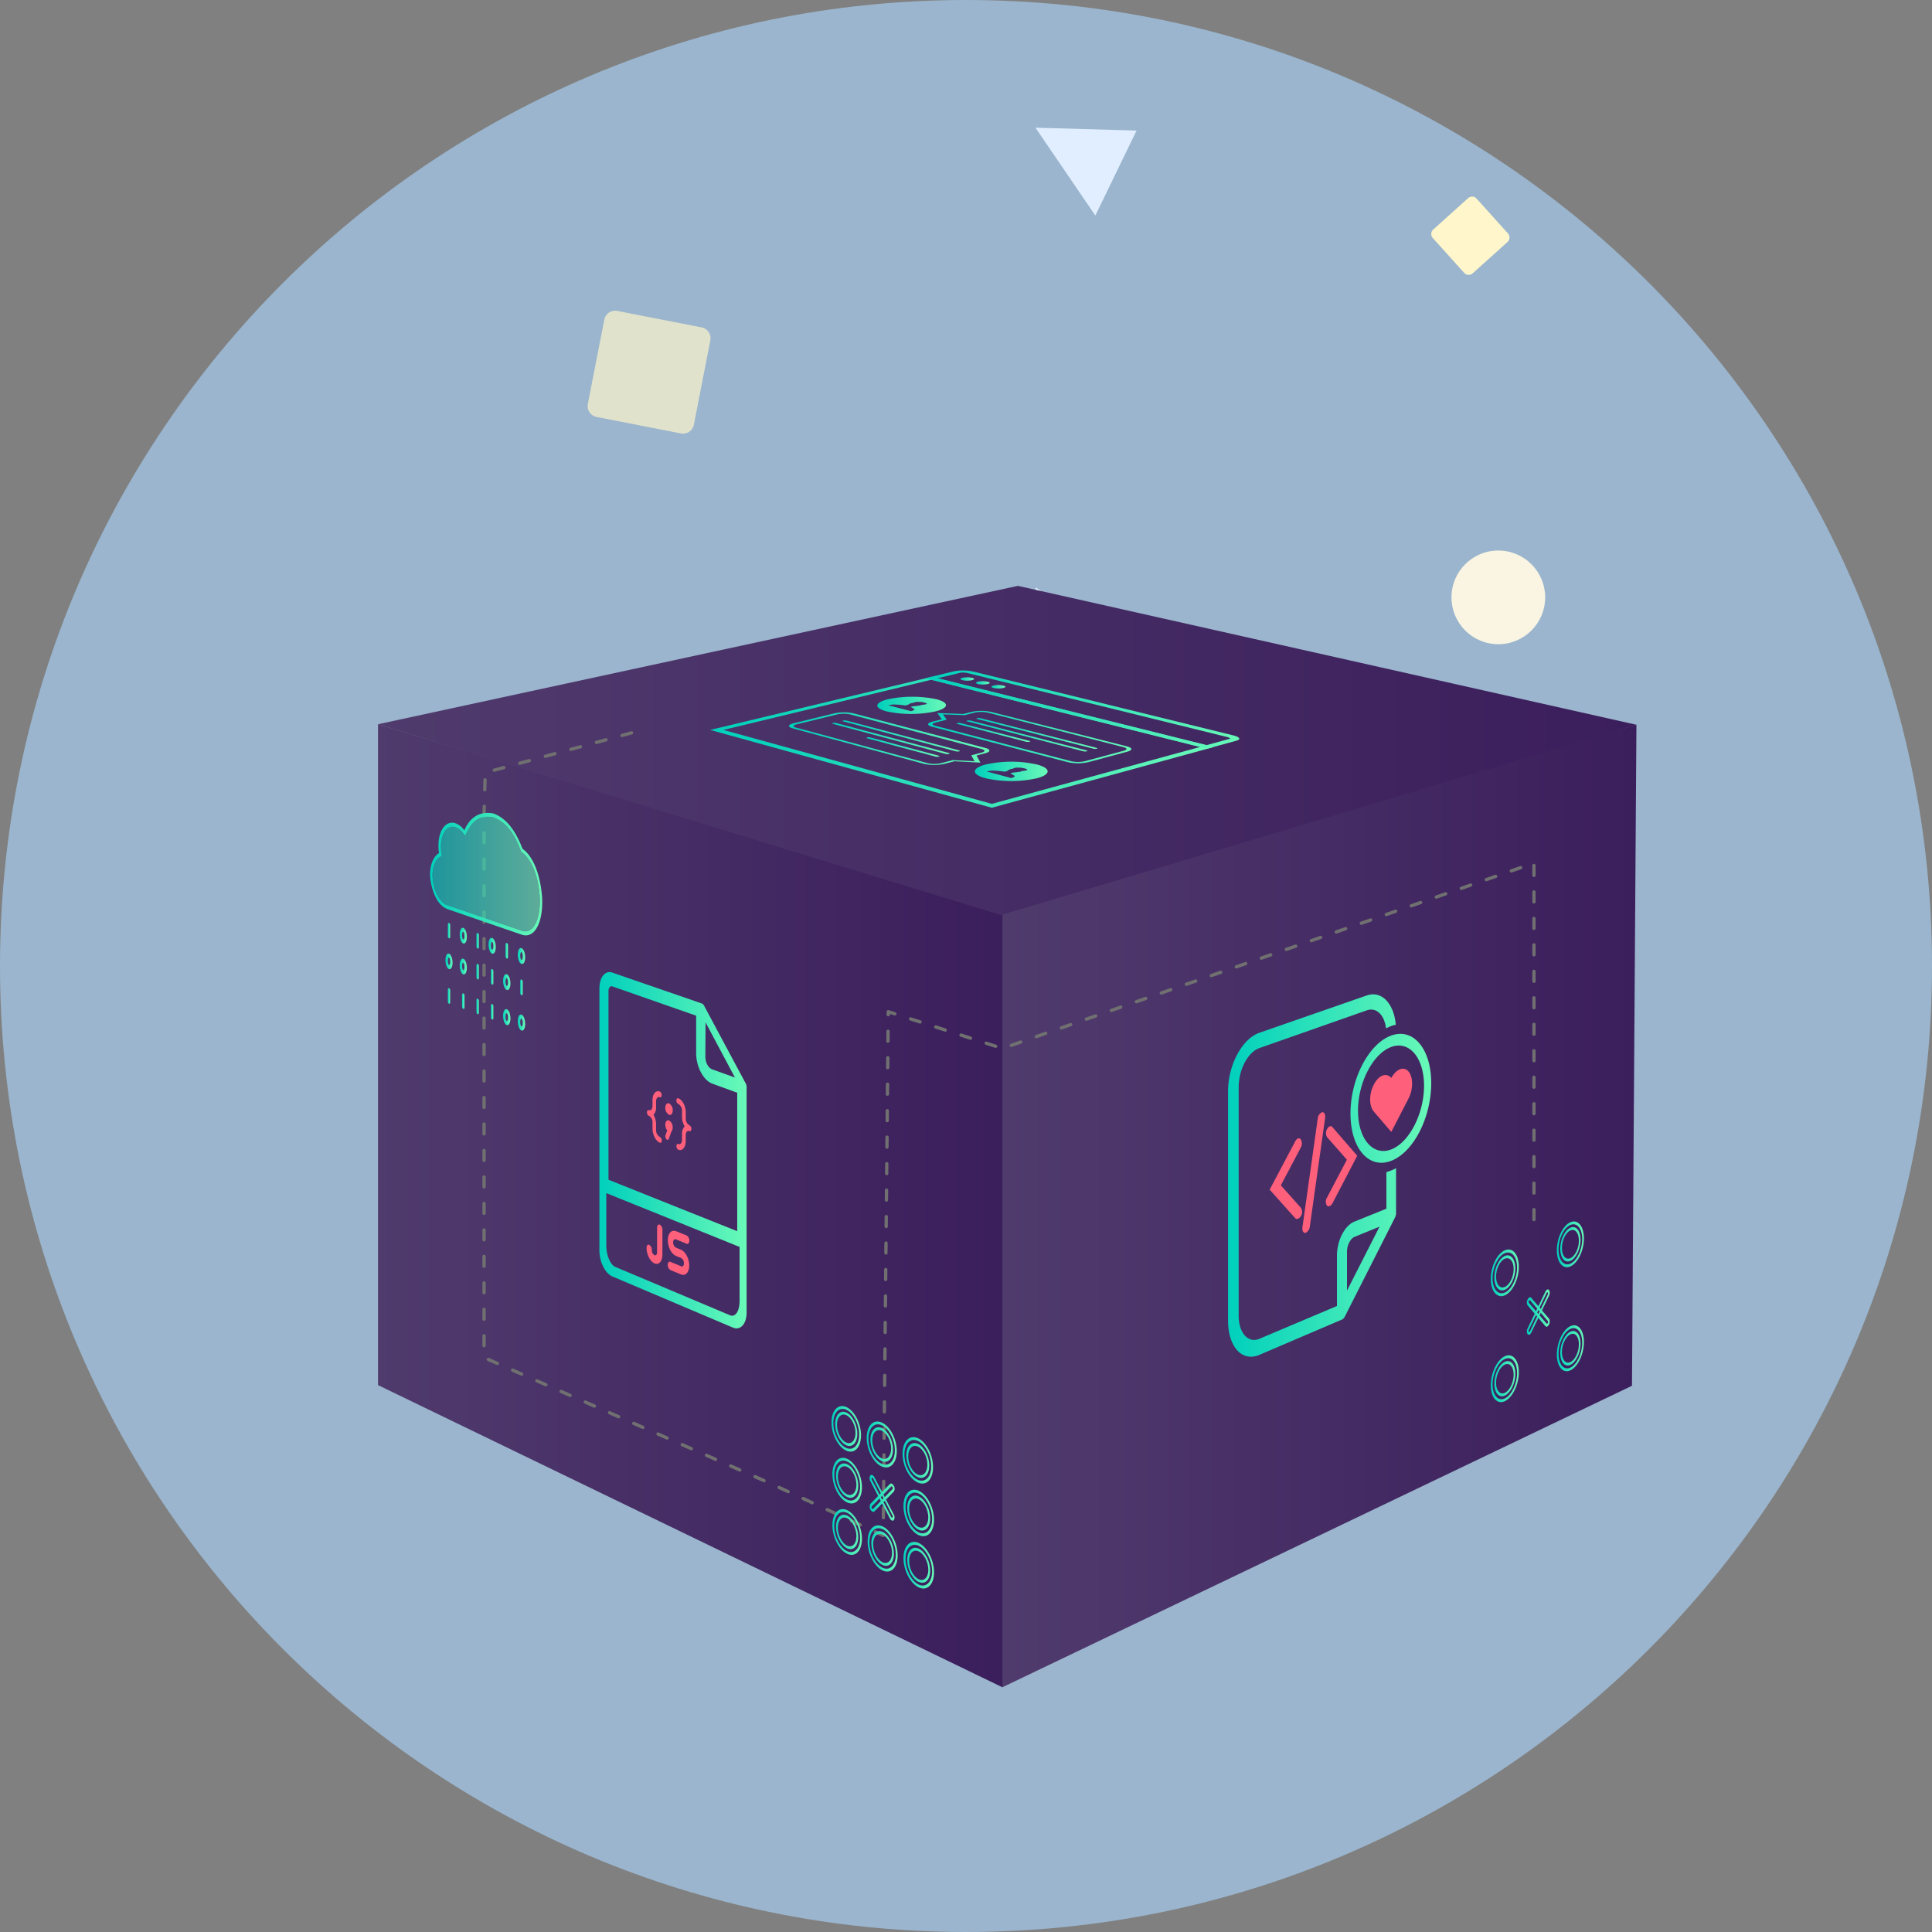 <svg id="Layer_1" data-name="Layer 1" xmlns="http://www.w3.org/2000/svg" xmlns:xlink="http://www.w3.org/1999/xlink" viewBox="0 0 586 586"><rect x="0" y="0" width="586" height="586" fill="#808080" stroke="none"/><defs><style>.cls-1{fill:#9ab5cd;}.cls-2,.cls-3{fill:#fff6cb;}.cls-3{opacity:0.69;}.cls-3,.cls-37{isolation:isolate;}.cls-4{fill:#f9f5e2;}.cls-5{fill:#e1eeff;}.cls-6{fill:url(#linear-gradient);}.cls-7{fill:url(#linear-gradient-2);}.cls-8{fill:url(#linear-gradient-3);}.cls-9{fill:url(#linear-gradient-4);}.cls-10{fill:url(#linear-gradient-5);}.cls-11{fill:url(#linear-gradient-6);}.cls-12{fill:url(#linear-gradient-7);}.cls-13{fill:url(#linear-gradient-8);}.cls-14{fill:url(#linear-gradient-9);}.cls-15{fill:url(#linear-gradient-10);}.cls-16{fill:#fe5f7b;}.cls-17{fill:url(#linear-gradient-11);}.cls-18{fill:url(#linear-gradient-12);}.cls-19{fill:url(#linear-gradient-13);}.cls-20{fill:url(#linear-gradient-14);}.cls-21{fill:url(#linear-gradient-15);}.cls-22{fill:url(#linear-gradient-16);}.cls-23{fill:url(#linear-gradient-17);}.cls-24{fill:url(#linear-gradient-18);}.cls-25{fill:url(#linear-gradient-19);}.cls-26{fill:url(#linear-gradient-20);}.cls-27{fill:url(#linear-gradient-21);}.cls-28{fill:url(#linear-gradient-22);}.cls-29{fill:url(#linear-gradient-23);}.cls-30{fill:url(#linear-gradient-24);}.cls-31{fill:url(#linear-gradient-25);}.cls-32{fill:url(#linear-gradient-26);}.cls-33{fill:none;stroke:#707070;stroke-linecap:round;stroke-linejoin:round;stroke-dasharray:3.01 5.02;}.cls-34{fill:url(#linear-gradient-27);}.cls-35{fill:url(#linear-gradient-28);}.cls-36{fill:url(#linear-gradient-29);}.cls-37{opacity:0.61;fill:url(#linear-gradient-30);}.cls-38{fill:url(#linear-gradient-31);}.cls-39{fill:url(#linear-gradient-32);}.cls-40{fill:url(#linear-gradient-33);}.cls-41{fill:url(#linear-gradient-34);}.cls-42{fill:url(#linear-gradient-35);}.cls-43{fill:url(#linear-gradient-36);}.cls-44{fill:url(#linear-gradient-37);}.cls-45{fill:url(#linear-gradient-38);}.cls-46{fill:url(#linear-gradient-39);}.cls-47{fill:url(#linear-gradient-40);}.cls-48{fill:url(#linear-gradient-41);}.cls-49{fill:url(#linear-gradient-42);}.cls-50{fill:url(#linear-gradient-43);}.cls-51{fill:url(#linear-gradient-44);}.cls-52{fill:url(#linear-gradient-45);}.cls-53{fill:url(#linear-gradient-46);}.cls-54{fill:url(#linear-gradient-47);}.cls-55{fill:url(#linear-gradient-48);}.cls-56{fill:url(#linear-gradient-49);}.cls-57{fill:url(#linear-gradient-50);}.cls-58{fill:url(#linear-gradient-51);}.cls-59{fill:url(#linear-gradient-52);}.cls-60{fill:url(#linear-gradient-53);}.cls-61{fill:url(#linear-gradient-54);}.cls-62{fill:url(#linear-gradient-55);}.cls-63{fill:url(#linear-gradient-56);}</style><linearGradient id="linear-gradient" x1="36.81" y1="548.63" x2="37.81" y2="548.63" gradientTransform="matrix(192.36, 0, 0, -291.94, -6776.14, 160533.54)" gradientUnits="userSpaceOnUse"><stop offset="0" stop-color="#503b6d"/><stop offset="1" stop-color="#3b1e5c"/></linearGradient><linearGradient id="linear-gradient-2" x1="36.8" y1="548.63" x2="37.8" y2="548.63" gradientTransform="matrix(189.4, 0, 0, -292.11, -6856.14, 160625.07)" xlink:href="#linear-gradient"/><linearGradient id="linear-gradient-3" x1="36.9" y1="548.87" x2="37.9" y2="548.87" gradientTransform="matrix(381.76, 0, 0, -99.85, -13973.49, 55029.61)" xlink:href="#linear-gradient"/><linearGradient id="linear-gradient-4" x1="32.65" y1="551.12" x2="33.65" y2="551.12" gradientTransform="matrix(8.5, 0, 0, -14.14, 174.71, 8178.24)" gradientUnits="userSpaceOnUse"><stop offset="0" stop-color="#00d0bc"/><stop offset="1" stop-color="#69f9b8"/></linearGradient><linearGradient id="linear-gradient-5" x1="32.49" y1="551.17" x2="33.49" y2="551.17" gradientTransform="matrix(8.21, 0, 0, -13.88, 205.63, 8028.14)" xlink:href="#linear-gradient-4"/><linearGradient id="linear-gradient-6" x1="32.65" y1="551.1" x2="33.65" y2="551.1" gradientTransform="matrix(8.5, 0, 0, -14.2, 174.71, 8246.6)" xlink:href="#linear-gradient-4"/><linearGradient id="linear-gradient-7" x1="32.49" y1="551.15" x2="33.49" y2="551.15" gradientTransform="matrix(8.21, 0, 0, -13.94, 205.63, 8091.95)" xlink:href="#linear-gradient-4"/><linearGradient id="linear-gradient-8" x1="31.67" y1="552.65" x2="32.67" y2="552.65" gradientTransform="matrix(6.94, 0, 0, -8.91, 243.34, 5324.81)" xlink:href="#linear-gradient-4"/><linearGradient id="linear-gradient-9" x1="31.67" y1="551.19" x2="32.67" y2="551.19" gradientTransform="matrix(6.94, 0, 0, -13.76, 243.19, 7981.94)" xlink:href="#linear-gradient-4"/><linearGradient id="linear-gradient-10" x1="36.4" y1="548.84" x2="37.4" y2="548.84" gradientTransform="matrix(61.6, 0, 0, -109.92, -1869.61, 60682.75)" xlink:href="#linear-gradient-4"/><linearGradient id="linear-gradient-11" x1="36.17" y1="548.84" x2="37.17" y2="548.84" gradientTransform="matrix(44.66, 0, 0, -108.04, -1433.58, 59648.32)" xlink:href="#linear-gradient-4"/><linearGradient id="linear-gradient-12" x1="36.76" y1="549.43" x2="37.76" y2="549.43" gradientTransform="matrix(152.67, 0, 0, -39.7, -5396.57, 22037.55)" xlink:href="#linear-gradient-4"/><linearGradient id="linear-gradient-13" x1="36.61" y1="550.06" x2="37.61" y2="550.06" gradientTransform="matrix(95.27, 0, 0, -23.72, -3207.53, 13264.51)" xlink:href="#linear-gradient-4"/><linearGradient id="linear-gradient-14" x1="28.09" y1="584.88" x2="29.09" y2="584.88" gradientTransform="matrix(4.15, 0, 0, -1.02, 174.68, 800.73)" xlink:href="#linear-gradient-4"/><linearGradient id="linear-gradient-15" x1="28.12" y1="584.62" x2="29.12" y2="584.62" gradientTransform="matrix(4.17, 0, 0, -1.02, 178.77, 805.91)" xlink:href="#linear-gradient-4"/><linearGradient id="linear-gradient-16" x1="28.16" y1="584.35" x2="29.16" y2="584.35" gradientTransform="matrix(4.18, 0, 0, -1.03, 182.99, 811.4)" xlink:href="#linear-gradient-4"/><linearGradient id="linear-gradient-17" x1="36.4" y1="550.83" x2="37.4" y2="550.83" gradientTransform="matrix(61.65, 0, 0, -15.9, -1962.41, 8982.65)" xlink:href="#linear-gradient-4"/><linearGradient id="linear-gradient-18" x1="36.39" y1="550.82" x2="37.39" y2="550.82" gradientTransform="matrix(60.78, 0, 0, -15.95, -1972.52, 9008.88)" xlink:href="#linear-gradient-4"/><linearGradient id="linear-gradient-19" x1="35.99" y1="552.44" x2="36.99" y2="552.44" gradientTransform="matrix(36.65, 0, 0, -9.39, -1023.04, 5411.18)" xlink:href="#linear-gradient-4"/><linearGradient id="linear-gradient-20" x1="35.99" y1="552.42" x2="36.99" y2="552.42" gradientTransform="matrix(36.66, 0, 0, -9.44, -1026.17, 5436.34)" xlink:href="#linear-gradient-4"/><linearGradient id="linear-gradient-21" x1="35.34" y1="554.91" x2="36.34" y2="554.91" gradientTransform="matrix(22.33, 0, 0, -5.77, -498.98, 3424.06)" xlink:href="#linear-gradient-4"/><linearGradient id="linear-gradient-22" x1="35.96" y1="552.42" x2="36.96" y2="552.42" gradientTransform="matrix(35.63, 0, 0, -9.44, -1025.59, 5436.31)" xlink:href="#linear-gradient-4"/><linearGradient id="linear-gradient-23" x1="35.96" y1="552.4" x2="36.96" y2="552.4" gradientTransform="matrix(35.62, 0, 0, -9.48, -1028.6, 5459.35)" xlink:href="#linear-gradient-4"/><linearGradient id="linear-gradient-24" x1="35.33" y1="554.74" x2="36.33" y2="554.74" gradientTransform="matrix(22.17, 0, 0, -5.93, -520.64, 3514.11)" xlink:href="#linear-gradient-4"/><linearGradient id="linear-gradient-25" x1="35.22" y1="555.59" x2="36.22" y2="555.59" gradientTransform="matrix(20.81, 0, 0, -5.22, -466.76, 3115.1)" xlink:href="#linear-gradient-4"/><linearGradient id="linear-gradient-26" x1="35.32" y1="554.79" x2="36.32" y2="554.79" gradientTransform="matrix(22.08, 0, 0, -5.88, -484.35, 3498.13)" xlink:href="#linear-gradient-4"/><linearGradient id="linear-gradient-27" x1="-14.21" y1="556.35" x2="-13.21" y2="556.35" gradientTransform="matrix(0.72, 0, 0, -4.71, 146.09, 2903.82)" xlink:href="#linear-gradient-4"/><linearGradient id="linear-gradient-28" x1="19.84" y1="556.28" x2="20.84" y2="556.28" gradientTransform="matrix(2.16, 0, 0, -4.75, 92.34, 2935.94)" xlink:href="#linear-gradient-4"/><linearGradient id="linear-gradient-29" x1="35.91" y1="549.5" x2="36.91" y2="549.5" gradientTransform="matrix(34, 0, 0, -37.15, -1090.62, 20679.45)" xlink:href="#linear-gradient-4"/><linearGradient id="linear-gradient-30" x1="35.86" y1="549.56" x2="36.86" y2="549.56" gradientTransform="matrix(32.53, 0, 0, -34.8, -1035.57, 19388.74)" xlink:href="#linear-gradient-4"/><linearGradient id="linear-gradient-31" x1="-14.24" y1="556.35" x2="-13.24" y2="556.35" gradientTransform="matrix(0.72, 0, 0, -4.71, 146.11, 2925.09)" xlink:href="#linear-gradient-4"/><linearGradient id="linear-gradient-32" x1="-13.82" y1="556.32" x2="-12.82" y2="556.32" gradientTransform="matrix(0.73, 0, 0, -4.73, 150.21, 2936.72)" xlink:href="#linear-gradient-4"/><linearGradient id="linear-gradient-33" x1="-13.39" y1="556.29" x2="-12.39" y2="556.29" gradientTransform="matrix(0.73, 0, 0, -4.75, 154.34, 2926.88)" xlink:href="#linear-gradient-4"/><linearGradient id="linear-gradient-34" x1="-13" y1="556.26" x2="-12" y2="556.26" gradientTransform="matrix(0.74, 0, 0, -4.77, 158.52, 2948.21)" xlink:href="#linear-gradient-4"/><linearGradient id="linear-gradient-35" x1="-12.66" y1="556.23" x2="-11.66" y2="556.23" gradientTransform="matrix(0.75, 0, 0, -4.79, 162.76, 2950.08)" xlink:href="#linear-gradient-4"/><linearGradient id="linear-gradient-36" x1="-12.35" y1="556.21" x2="-11.35" y2="556.21" gradientTransform="matrix(0.75, 0, 0, -4.8, 167.05, 2970.17)" xlink:href="#linear-gradient-4"/><linearGradient id="linear-gradient-37" x1="-13.03" y1="556.26" x2="-12.03" y2="556.26" gradientTransform="matrix(0.74, 0, 0, -4.77, 158.54, 2959.49)" xlink:href="#linear-gradient-4"/><linearGradient id="linear-gradient-38" x1="-13.4" y1="556.29" x2="-12.4" y2="556.29" gradientTransform="matrix(0.73, 0, 0, -4.75, 154.35, 2936.95)" xlink:href="#linear-gradient-4"/><linearGradient id="linear-gradient-39" x1="-13.43" y1="556.29" x2="-12.43" y2="556.29" gradientTransform="matrix(0.73, 0, 0, -4.75, 154.37, 2948.17)" xlink:href="#linear-gradient-4"/><linearGradient id="linear-gradient-40" x1="19.97" y1="556.26" x2="20.97" y2="556.26" gradientTransform="matrix(2.17, 0, 0, -4.77, 96.07, 2937.14)" xlink:href="#linear-gradient-4"/><linearGradient id="linear-gradient-41" x1="19.97" y1="556.25" x2="20.97" y2="556.25" gradientTransform="matrix(2.17, 0, 0, -4.77, 96.07, 2948.14)" xlink:href="#linear-gradient-4"/><linearGradient id="linear-gradient-42" x1="20.18" y1="556.2" x2="21.18" y2="556.2" gradientTransform="matrix(2.2, 0, 0, -4.81, 103.78, 2960.28)" xlink:href="#linear-gradient-4"/><linearGradient id="linear-gradient-43" x1="20.36" y1="556.16" x2="21.36" y2="556.16" gradientTransform="matrix(2.22, 0, 0, -4.83, 107.31, 2983.52)" xlink:href="#linear-gradient-4"/><linearGradient id="linear-gradient-44" x1="20.5" y1="556.13" x2="21.5" y2="556.13" gradientTransform="matrix(2.24, 0, 0, -4.85, 111.1, 2986.19)" xlink:href="#linear-gradient-4"/><linearGradient id="linear-gradient-45" x1="20.5" y1="556.13" x2="21.5" y2="556.13" gradientTransform="matrix(2.24, 0, 0, -4.85, 111.1, 3008.52)" xlink:href="#linear-gradient-4"/><linearGradient id="linear-gradient-46" x1="20.36" y1="556.16" x2="21.36" y2="556.16" gradientTransform="matrix(2.22, 0, 0, -4.83, 107.31, 2996.22)" xlink:href="#linear-gradient-4"/><linearGradient id="linear-gradient-47" x1="32.87" y1="551.18" x2="33.87" y2="551.18" gradientTransform="matrix(8.95, 0, 0, -13.81, -42.09, 8046.26)" xlink:href="#linear-gradient-4"/><linearGradient id="linear-gradient-48" x1="32.94" y1="551.15" x2="33.94" y2="551.15" gradientTransform="matrix(9.11, 0, 0, -13.94, -37.22, 8122.18)" xlink:href="#linear-gradient-4"/><linearGradient id="linear-gradient-49" x1="33.01" y1="551.13" x2="34.01" y2="551.13" gradientTransform="matrix(9.27, 0, 0, -14.07, -32.24, 8199.3)" xlink:href="#linear-gradient-4"/><linearGradient id="linear-gradient-50" x1="32.87" y1="551.17" x2="33.87" y2="551.17" gradientTransform="matrix(8.96, 0, 0, -13.84, -42.15, 8079.38)" xlink:href="#linear-gradient-4"/><linearGradient id="linear-gradient-51" x1="33.01" y1="551.12" x2="34.01" y2="551.12" gradientTransform="matrix(9.27, 0, 0, -14.11, -32.15, 8235.94)" xlink:href="#linear-gradient-4"/><linearGradient id="linear-gradient-52" x1="32.87" y1="551.17" x2="33.87" y2="551.17" gradientTransform="matrix(8.96, 0, 0, -13.88, -42.15, 8115.68)" xlink:href="#linear-gradient-4"/><linearGradient id="linear-gradient-53" x1="32.94" y1="551.14" x2="33.94" y2="551.14" gradientTransform="matrix(9.11, 0, 0, -14.01, -37.06, 8191.59)" xlink:href="#linear-gradient-4"/><linearGradient id="linear-gradient-54" x1="33.01" y1="551.12" x2="34.01" y2="551.12" gradientTransform="matrix(9.27, 0, 0, -14.15, -32.15, 8271.63)" xlink:href="#linear-gradient-4"/><linearGradient id="linear-gradient-55" x1="32.12" y1="551.17" x2="33.12" y2="551.17" gradientTransform="matrix(7.58, 0, 0, -13.88, 20.27, 8103.97)" xlink:href="#linear-gradient-4"/><linearGradient id="linear-gradient-56" x1="32.12" y1="552.82" x2="33.12" y2="552.82" gradientTransform="matrix(7.58, 0, 0, -8.56, 20.44, 5184.15)" xlink:href="#linear-gradient-4"/></defs><title>backendassets</title><path class="cls-1" d="M293,0C454.82,0,586,131.18,586,293S454.82,586,293,586,0,454.82,0,293,131.18,0,293,0Z"/><path class="cls-2" d="M444.11,82.77,434.59,72.2a1.82,1.82,0,0,1,.13-2.58L445.3,60.1a1.82,1.82,0,0,1,2.57.14l9.52,10.57a1.84,1.84,0,0,1-.13,2.58l-10.58,9.52A1.82,1.82,0,0,1,444.11,82.77Z"/><path class="cls-3" d="M178.29,122.55l5-25.61a3.36,3.36,0,0,1,3.92-2.64l25.61,5a3.35,3.35,0,0,1,2.64,3.92l-5,25.61a3.34,3.34,0,0,1-3.92,2.64l-25.6-5A3.36,3.36,0,0,1,178.29,122.55Z"/><path class="cls-3" d="M447.51,293.46l17.78-19.07a3.35,3.35,0,0,1,4.72-.16L489.08,292a3.35,3.35,0,0,1,.17,4.72L471.46,315.8a3.35,3.35,0,0,1-4.72.17l-19.07-17.79A3.35,3.35,0,0,1,447.51,293.46Z"/><circle class="cls-4" cx="454.46" cy="181.19" r="14.21"/><path class="cls-5" d="M314.06,38.73l30.68.87L332.23,65.38Z"/><path class="cls-5" d="M314.09,178.15l25.56,17-24.27,15.23Z"/><path class="cls-6" d="M495,420.32l-191,91.46V274.92l192.35-55.08Z"/><path class="cls-7" d="M114.66,219.67,304.06,277V511.78l-189.4-91.66Z"/><path class="cls-8" d="M308.74,177.7l187.68,42.15-192.8,57.7-189-57.87Z"/><path class="cls-9" d="M456.44,392.9c-2.34,1-4.26-1.19-4.26-5s1.91-7.67,4.26-8.67,4.24,1.23,4.24,5S458.78,391.87,456.44,392.9Zm0-12.8c-2.05.88-3.73,4.3-3.73,7.6s1.68,5.25,3.73,4.35,3.71-4.31,3.71-7.59-1.66-5.24-3.71-4.36Zm0,11.1c-1.76.78-3.2-.9-3.2-3.73s1.44-5.77,3.2-6.53,3.19.92,3.19,3.74-1.43,5.75-3.19,6.53Zm0-9.41c-1.47.63-2.67,3.08-2.67,5.44s1.2,3.77,2.67,3.12,2.67-3.08,2.67-5.44-1.2-3.75-2.67-3.12Z"/><path class="cls-10" d="M476.33,384.12c-2.27,1-4.12-1.2-4.12-4.91s1.85-7.53,4.12-8.5,4.09,1.24,4.09,4.92S478.59,383.12,476.33,384.12Zm0-12.58c-2,.86-3.6,4.2-3.6,7.44s1.62,5.18,3.6,4.3,3.58-4.2,3.58-7.43S478.31,370.69,476.33,371.54Zm0,10.91c-1.7.75-3.09-.9-3.09-3.69s1.39-5.65,3.09-6.39,3.08.93,3.08,3.7S478,381.71,476.33,382.45Zm0-9.25c-1.42.62-2.58,3-2.58,5.34s1.16,3.71,2.58,3.08,2.57-3,2.57-5.33-1.15-3.7-2.57-3.09Z"/><path class="cls-11" d="M456.44,425c-2.34,1.1-4.26-1.07-4.26-4.85s1.91-7.72,4.26-8.8,4.24,1.12,4.24,4.86S458.78,423.88,456.44,425Zm0-12.8c-2.05.94-3.73,4.4-3.73,7.71s1.68,5.21,3.73,4.24,3.71-4.41,3.71-7.7-1.66-5.19-3.71-4.25Zm0,11.1c-1.76.83-3.2-.8-3.2-3.64s1.44-5.8,3.2-6.62,3.19.84,3.19,3.66-1.43,5.78-3.19,6.61Zm0-9.41c-1.47.68-2.67,3.16-2.67,5.52s1.2,3.74,2.67,3.05,2.67-3.16,2.67-5.52-1.2-3.72-2.67-3.05Z"/><path class="cls-12" d="M476.33,415.64c-2.27,1.06-4.12-1.09-4.12-4.8s1.85-7.57,4.12-8.61,4.09,1.13,4.09,4.81S478.59,414.58,476.33,415.64Zm0-12.58c-2,.91-3.6,4.3-3.6,7.55s1.62,5.13,3.6,4.2,3.58-4.31,3.58-7.54S478.31,402.16,476.33,403.06Zm0,10.92c-1.7.8-3.09-.82-3.09-3.61s1.39-5.69,3.09-6.47,3.08.84,3.08,3.61-1.38,5.67-3.08,6.47Zm0-9.25c-1.42.65-2.58,3.08-2.58,5.4s1.16,3.68,2.58,3,2.57-3.08,2.57-5.4-1.15-3.67-2.57-3Z"/><path class="cls-13" d="M469.29,402.36a.46.46,0,0,1-.55-.12l-5.39-6.3a1.84,1.84,0,0,1,0-1.79c.3-.62.8-.85,1.1-.49l5.38,6.3a1.87,1.87,0,0,1,0,1.78A1.31,1.31,0,0,1,469.29,402.36Zm-5.39-8a.35.35,0,0,0-.18.2.57.57,0,0,0,0,.59l5.38,6.3c.1.12.27,0,.37-.16a.62.62,0,0,0,0-.59l-5.39-6.3a.14.14,0,0,0-.18-.05Z"/><path class="cls-14" d="M463.9,404.81a.46.46,0,0,1-.55-.12,1.84,1.84,0,0,1,0-1.79l5.39-11.15c.3-.62.79-.84,1.09-.48a1.8,1.8,0,0,1,0,1.77l-5.38,11.15A1.28,1.28,0,0,1,463.9,404.81ZM469.29,392a.41.41,0,0,0-.19.2l-5.38,11.15a.57.57,0,0,0,0,.59c.1.12.27,0,.36-.17l5.38-11.14a.57.57,0,0,0,0-.59A.14.14,0,0,0,469.29,392Z"/><path class="cls-15" d="M422,314.09c-6.8,2.45-12.38,13.06-12.38,23.65s5.58,17,12.38,14.34,12.11-13.19,12.11-23.55S428.71,311.67,422,314.09Zm0,34.54c-5.52,2.14-10.1-3.15-10.1-11.74s4.58-17.34,10.1-19.34,9.93,3.36,9.93,11.8S427.46,346.5,422,348.63Zm-1.49,6.91v11.07l-9.67,3.91c-3,1.19-5.32,5.76-5.32,10.31v15.29L382,406.07c-3.42,1.45-6.3-1.76-6.3-7V329.79c0-5.38,2.8-10.67,6.3-11.9l32.57-11.44c2.92-1,5.32,1.37,5.83,5.44.52-.18,1-.49,1.64-.7a6.08,6.08,0,0,1,1.33-.36c-.59-6.46-4.3-10.46-8.8-8.9L382,313.25c-5.26,1.83-9.52,9.78-9.52,17.82V400.5c0,8,4.26,12.7,9.52,10.44l25.31-10.82c.08-.15.08-.15.16-.18s.07-.15.15-.18.07-.15.15-.18a.18.18,0,0,1,.08-.15c.07-.15.15-.3.23-.45L423,369.53c.07,0,.07-.15.07-.15l.15-.29c0-.12.07-.15.07-.26s.07-.14.07-.26a.37.37,0,0,0,.08-.26v-14A8,8,0,0,1,422,355Zm-11.95,35.92V379.58c0-1.86,1.06-3.92,2.28-4.42l7.58-3.09Z"/><path class="cls-16" d="M411.66,350.56,404.14,365a1.64,1.64,0,0,1-.84.8.69.69,0,0,1-.84-.14,2.28,2.28,0,0,1,.07-2.48l6-11.43-6-6.82a2.37,2.37,0,0,1,0-2.46c.46-.88,1.16-1.14,1.61-.61Z"/><path class="cls-16" d="M394.59,368.84a1.68,1.68,0,0,1-.86.8.71.71,0,0,1-.86-.13l-7.76-8.67,7.76-14.68c.47-.89,1.17-1.15,1.64-.62a2.5,2.5,0,0,1,.08,2.44l-6.09,11.55,6.09,6.83A2.36,2.36,0,0,1,394.59,368.84Z"/><path class="cls-16" d="M401.92,339.12,397.29,372a2.45,2.45,0,0,1-1.15,1.87l-.24.1c-.62,0-1-.77-.85-1.77l4.64-32.94a2.22,2.22,0,0,1,1.38-1.92C401.69,337.33,402.08,338.12,401.92,339.12Z"/><path class="cls-16" d="M427.24,333.17,422,343.33l-5.3-6.17c-1.5-1.75-1.5-5.34,0-8.21s3.8-3.72,5.3-2c1.48-2.74,3.84-3.61,5.24-1.95S428.71,330.33,427.24,333.17Z"/><path class="cls-17" d="M226,328.28l-12.32-23a1.51,1.51,0,0,0-.83-.92L185.73,295c-2.16-.74-3.92,1.4-3.92,4.77v79.6c0,3.37,1.76,6.87,3.92,7.79l36.53,15.5c2.3,1,4.2-1.08,4.2-4.58V330A2.7,2.7,0,0,0,226,328.28ZM214,310.1l8.91,16.72L216,324.34c-1.18-.43-2.06-2.1-2.06-3.9Zm-29.44-9.43c0-1.1.51-1.72,1.22-1.47l25.37,8.87v11.36c0,4.11,2.2,8.27,4.91,9.26l7.55,2.75v42l-39.05-15.61Zm39.76,93.94c0,3.23-1.38,5-2.91,4.32l-34.78-14.66c-1.44-.61-2.73-3.39-2.73-6.52V361.89l40.42,16.32Z"/><path class="cls-16" d="M200.14,344.85h0A2.34,2.34,0,0,1,199,342.7V341a6,6,0,0,0-.78-2.88,3.09,3.09,0,0,0,.78-2.3v-1.72c0-1,.5-1.54,1.12-1.31.3.13.56-.15.56-.64a1.15,1.15,0,0,0-.54-1.08h0c-1.23-.46-2.23.72-2.23,2.61v1.73c0,1-.49,1.54-1.12,1.3l-.11,0c-.21,0-.38.15-.43.46,0,0,0,.05,0,.06a1.36,1.36,0,0,0,.44,1.19l.11,0a2.32,2.32,0,0,1,1.12,2.15v1.72c0,1.9,1,3.84,2.23,4.31.3.13.57-.15.57-.63A1.2,1.2,0,0,0,200.14,344.85Z"/><path class="cls-16" d="M202.93,334.67c-.62-.23-1.13.36-1.13,1.31a2.38,2.38,0,0,0,1.13,2.15c.62.23,1.12-.35,1.12-1.31A2.36,2.36,0,0,0,202.93,334.67Z"/><path class="cls-16" d="M202.93,339.84v0c-.62-.23-1.13.35-1.13,1.3a2.86,2.86,0,0,0,.58,1.73l-.51,1.36a1.39,1.39,0,0,0,.22,1.26c.27.33.61.32.76-.06a.05.05,0,0,0,0,0l.84-2.29a1.62,1.62,0,0,0,.34-1V342A2.38,2.38,0,0,0,202.93,339.84Z"/><path class="cls-16" d="M209.55,341.76a.84.84,0,0,0-.41-.42,2.33,2.33,0,0,1-1.14-2.16v-1.74c0-1.92-1-3.86-2.26-4.32l-.06,0c-.3-.08-.56.22-.53.72a1.07,1.07,0,0,0,.59,1,2.36,2.36,0,0,1,1.13,2.16v1.74a5.69,5.69,0,0,0,.79,2.9,3.22,3.22,0,0,0-.79,2.31v1.74c0,1-.5,1.54-1.13,1.3-.31-.12-.57.16-.57.65a1.18,1.18,0,0,0,.55,1.08h0c1.24.48,2.26-.7,2.26-2.6v-1.74c0-1,.5-1.55,1.14-1.31a.3.3,0,0,0,.37-.05l0,0A1.18,1.18,0,0,0,209.55,341.76Z"/><path class="cls-16" d="M200.11,371.44h0c-.46-.16-.81.24-.81.94v7.42c0,.72-.34,1.1-.8.91a1.72,1.72,0,0,1-.8-1.57,1.73,1.73,0,0,0-.79-1.57h0c-.45-.19-.8.24-.8.91,0,2,1.09,4.17,2.41,4.72s2.27-.55,2.4-2.39c0-.1,0-.21,0-.31V373A1.72,1.72,0,0,0,200.11,371.44Z"/><path class="cls-16" d="M206.75,379.16a.51.51,0,0,0-.16-.09L205,378.4a1.71,1.71,0,0,1-.82-1.58c0-.7.35-1.11.82-.91l3.26,1.33c.44.2.82-.19.82-.9a1.79,1.79,0,0,0-.8-1.6l-3.36-1.36a.6.6,0,0,0-.12,0c-1.25-.36-2.24.86-2.24,2.8s1,4,2.28,4.65a.42.42,0,0,0,.16.09l1.63.67a1.75,1.75,0,0,1,.81,1.59c0,.72-.36,1.1-.81.91l-3.26-1.35c-.45-.18-.82.21-.82.88a1.78,1.78,0,0,0,.79,1.6l0,0,3.26,1.35a.43.43,0,0,0,.16.05c1.26.4,2.29-.8,2.29-2.79S208,379.84,206.75,379.16Z"/><path class="cls-18" d="M300.82,245l-85.42-23.6,67.16-16.1,85.52,21.3Zm-81.42-23.6,81.44,22.42L364,226.56l-81.53-20.38Z"/><path class="cls-19" d="M366.14,227.09l-85.52-21.37,8.88-2.13a14.81,14.81,0,0,1,5.82.13l78.78,19.34c1.72.42,2.55,1.15.9,1.61Zm-81.71-21.37L366,226l6.93-1.89c.37-.1,0-.38-.7-.56l-78.78-19.4a6.14,6.14,0,0,0-2.05-.13Z"/><path class="cls-20" d="M294.86,205.59c.8.2.79.52,0,.72a7.28,7.28,0,0,1-2.94,0c-.8-.2-.79-.52,0-.72A7.28,7.28,0,0,1,294.86,205.59Z"/><path class="cls-21" d="M299.58,206.76c.81.2.8.52,0,.72a7.33,7.33,0,0,1-2.95,0c-.8-.2-.8-.52,0-.72A7.28,7.28,0,0,1,299.58,206.76Z"/><path class="cls-22" d="M304.34,207.94c.82.2.82.52,0,.73a7.43,7.43,0,0,1-3,0c-.81-.2-.8-.53,0-.73A7,7,0,0,1,304.34,207.94Z"/><path class="cls-23" d="M323.88,231.18l-41.19-10.75c-1.63-.43-1.57-1.11.11-1.54l2.87-.71-1.38-1.92,7.85.3,2.54-.63a14.11,14.11,0,0,1,5.93,0l41.19,10.45c1.73.44,1.81,1.16.16,1.6l-11.87,3.2A14.45,14.45,0,0,1,323.88,231.18ZM286,216.68l1.16,1.61-3.4.86c-1.13.28-1.16.74-.08,1l41.19,10.73a9.38,9.38,0,0,0,4.15,0l11.87-3.18c1.1-.3,1-.78-.11-1.08l-41.17-10.47a9.88,9.88,0,0,0-4,0l-3,.77Z"/><path class="cls-24" d="M280.29,231.7,240.4,220.91c-1.57-.42-1.43-1.11.31-1.53l12.28-3a14.16,14.16,0,0,1,5.94,0l39.91,10.48c1.68.45,1.67,1.17,0,1.61l-2.64.69,1.17,2.16-7.86-.42-3,.78A14.45,14.45,0,0,1,280.29,231.7Zm-22.38-15a9.53,9.53,0,0,0-4,0l-12.27,3c-1.16.28-1.26.74-.2,1l39.88,10.76a9.42,9.42,0,0,0,4.16,0l3.53-.91,6.58.35-1-1.81,3.15-.82c1.15-.3,1.16-.78,0-1.08l-39.91-10.5Z"/><path class="cls-25" d="M331.62,227.09l-35.24-9c-.27-.07-.27-.18,0-.25a2.31,2.31,0,0,1,1,0l35.24,9c.29.08.3.19,0,.27A2.46,2.46,0,0,1,331.62,227.09Z"/><path class="cls-26" d="M328.62,227.89l-35.24-9.08c-.27-.07-.26-.18,0-.25a2.36,2.36,0,0,1,1,0l35.24,9.06c.29.07.29.19,0,.26A2.34,2.34,0,0,1,328.62,227.89Z"/><path class="cls-27" d="M311.28,225l-20.91-5.42c-.27-.07-.27-.18,0-.25a2.41,2.41,0,0,1,1,0l20.91,5.4c.28.07.28.19,0,.26A2.3,2.3,0,0,1,311.28,225Z"/><path class="cls-28" d="M289.94,227.89l-34.2-9.08c-.26-.07-.25-.18,0-.25a2.36,2.36,0,0,1,1,0l34.2,9.06c.28.07.28.19,0,.27A2.5,2.5,0,0,1,289.94,227.89Z"/><path class="cls-29" d="M286.84,228.69l-34.2-9.12c-.27-.07-.25-.19,0-.26a2.36,2.36,0,0,1,1,0l34.2,9.1c.28.08.27.2,0,.27A2.34,2.34,0,0,1,286.84,228.69Z"/><path class="cls-30" d="M283.72,229.49,263,223.94c-.27-.08-.25-.19,0-.26a2.11,2.11,0,0,1,1,0l20.74,5.54c.28.08.27.2,0,.27A2.2,2.2,0,0,1,283.72,229.49Z"/><path class="cls-31" d="M284,212.08a36,36,0,0,0-14.63,0c-4.17,1-4.38,2.67-.43,3.7a35.78,35.78,0,0,0,14.79,0C287.88,214.75,288,213.09,284,212.08Zm-11.13,2.73-3.45-.89a10.91,10.91,0,0,1,1.59-.24,26.28,26.28,0,0,1,3.54.3l1-.24s-.07-.17.56-.32c-.15,0,.33-.24.79-.2a3,3,0,0,1,1.87-.3c.78-.12,2.88.42,2.25.65a12.41,12.41,0,0,1-1.71.27c.14.12-.64.23-.79.19a6.23,6.23,0,0,1-1.36.15l-.94.23c.73.43,1.35.73,1.1.9a3.55,3.55,0,0,1-1,.4l-3.47-.9Z"/><path class="cls-32" d="M314.49,231.88a35.64,35.64,0,0,0-15.52,0c-4.33,1.13-4.4,3-.1,4.16a35.9,35.9,0,0,0,15.71,0C318.87,234.88,318.81,233,314.49,231.88ZM303,235l-3.75-1a11.72,11.72,0,0,1,1.66-.27,25.3,25.3,0,0,1,3.79.34l1-.28s-.08-.19.57-.36c-.16,0,.33-.26.82-.22a2.83,2.83,0,0,1,1.95-.35c.82-.13,3.1.48,2.46.74a10.91,10.91,0,0,1-1.8.3c.17.13-.65.26-.81.22a6.28,6.28,0,0,1-1.43.17l-1,.26c.82.48,1.51.82,1.26,1a3.21,3.21,0,0,1-1,.45L303,235Z"/><path class="cls-33" d="M191.56,222.28l-44.38,12.07-.36,12.93V411.77l86.85,38.17,34.21,15.79,1.54-158.86L304.06,318l161.21-56.24V371"/><path class="cls-34" d="M136.19,279.94a.74.74,0,0,1,.35.71v3.51c0,.33-.16.53-.35.46a.75.75,0,0,1-.36-.71V280.4C135.83,280.07,136,279.87,136.19,279.94Z"/><path class="cls-35" d="M136.19,289.26c.63.22,1.08,1.47,1.08,2.73s-.45,2.18-1.08,1.95-1.08-1.47-1.08-2.73S135.55,289,136.19,289.26Zm0,1.17c-.16-.06-.36.36-.36,1s.2,1.24.36,1.3.36-.36.36-1S136.35,290.48,136.19,290.43Z"/><path class="cls-36" d="M164.42,272.12c-.43-5.77-2.24-12-5.93-14.68-2.21-5.7-5-9.33-8.85-10.7-3.59-.7-6.9.63-8.81,5.13a5.59,5.59,0,0,0-2.71-2.18c-2.83-.91-5.12,2.08-5.12,6.68a.41.41,0,0,1,0,.11c0,.34,0,.48,0,.67a11.81,11.81,0,0,0,.17,1.56c-1.71,1.17-2.65,3.28-2.74,6.6.26,4.58,2.11,9.08,5,10.31l.07.05,22.75,7.83C162.23,284.85,164.84,279.61,164.42,272.12Zm-6.11,10.19-22.7-7.79-.05,0c-2.42-.94-4.26-4.8-4.38-8.94,0-2.89,1.06-5.24,2.61-5.8.19-.07.27-.4.18-.73a8.26,8.26,0,0,1-.22-1.71c0-.18,0-.32,0-.64a.28.28,0,0,0,0-.09c0-3.92,2-6.5,4.4-5.71a5.29,5.29,0,0,1,2.61,2.26c.17.25.4.25.52,0,1.87-4.39,4.64-6.08,8.39-5.2,3.7,1.4,6.17,4.44,8.32,10.19a.69.69,0,0,0,.23.33c3.08,2.12,5.15,7.56,5.48,13.53C164.05,278.81,161.73,283.49,158.31,282.31Z"/><path class="cls-37" d="M158.31,282.31l-22.7-7.79-.05,0c-2.42-.94-4.26-4.8-4.38-8.94,0-2.89,1.06-5.24,2.61-5.8.19-.07.27-.4.18-.73a8.26,8.26,0,0,1-.22-1.71c0-.18,0-.32,0-.64a.28.28,0,0,0,0-.09c0-3.92,2-6.5,4.4-5.71a5.29,5.29,0,0,1,2.61,2.26c.17.25.4.25.52,0,1.87-4.39,4.64-6.08,8.39-5.2,3.7,1.4,6.17,4.44,8.32,10.19a.69.69,0,0,0,.23.33c3.08,2.12,5.15,7.56,5.48,13.53C164.05,278.81,161.73,283.49,158.31,282.31Z"/><path class="cls-38" d="M136.19,299.72a.77.77,0,0,1,.35.72V304c0,.33-.16.53-.35.46a.78.78,0,0,1-.36-.72v-3.51C135.83,299.85,136,299.65,136.19,299.72Z"/><path class="cls-39" d="M140.52,301.3a.81.81,0,0,1,.36.73v3.52c0,.33-.16.53-.36.46a.8.8,0,0,1-.37-.72v-3.53C140.15,301.44,140.32,301.23,140.52,301.3Z"/><path class="cls-40" d="M144.88,283a.77.77,0,0,1,.36.72v3.54c0,.32-.16.53-.36.46a.78.78,0,0,1-.37-.72v-3.54C144.51,283.1,144.68,282.89,144.88,283Z"/><path class="cls-41" d="M149.27,293.92a.78.78,0,0,1,.37.72v3.56c0,.32-.16.53-.37.46a.81.81,0,0,1-.36-.73v-3.55C148.91,294.05,149.07,293.85,149.27,293.92Z"/><path class="cls-42" d="M153.71,286a.8.8,0,0,1,.37.72v3.57c0,.33-.17.54-.37.47a.81.81,0,0,1-.38-.73V286.5C153.33,286.17,153.5,286,153.71,286Z"/><path class="cls-43" d="M158.17,297.09a.78.78,0,0,1,.37.73v3.58c0,.33-.16.53-.37.46a.8.8,0,0,1-.37-.73v-3.58C157.8,297.22,158,297,158.17,297.09Z"/><path class="cls-44" d="M149.27,304.51a.78.78,0,0,1,.37.72v3.56c0,.33-.16.53-.37.45a.79.79,0,0,1-.36-.72V305C148.91,304.64,149.07,304.43,149.27,304.51Z"/><path class="cls-45" d="M144.88,292.35a.8.8,0,0,1,.36.72v3.54c0,.33-.16.54-.36.46a.78.78,0,0,1-.37-.72v-3.54C144.51,292.49,144.68,292.28,144.88,292.35Z"/><path class="cls-46" d="M144.88,302.9a.79.79,0,0,1,.36.72v3.54c0,.33-.16.53-.36.46a.8.8,0,0,1-.37-.73v-3.54C144.51,303,144.68,302.83,144.88,302.9Z"/><path class="cls-47" d="M140.52,281.44c.63.22,1.08,1.47,1.08,2.73s-.45,2.2-1.08,2-1.09-1.48-1.09-2.74S139.88,281.22,140.52,281.44Zm0,1.18c-.17-.06-.37.36-.37,1.05s.2,1.24.37,1.3.36-.36.36-1.05S140.68,282.68,140.52,282.62Z"/><path class="cls-48" d="M140.52,290.8c.63.23,1.08,1.48,1.08,2.74s-.45,2.19-1.08,2-1.09-1.48-1.09-2.74S139.88,290.57,140.52,290.8Zm0,1.18c-.17-.06-.37.35-.37,1s.2,1.25.37,1.3.36-.36.36-1-.2-1.25-.36-1.31Z"/><path class="cls-49" d="M149.27,284.49c.65.23,1.1,1.48,1.1,2.76s-.45,2.21-1.1,2-1.1-1.49-1.1-2.76S148.63,284.26,149.27,284.49Zm0,1.18c-.16-.05-.36.37-.36,1.06s.2,1.26.36,1.31.37-.36.37-1.05S149.44,285.73,149.27,285.67Z"/><path class="cls-50" d="M153.71,295.5c.65.23,1.11,1.5,1.11,2.77s-.46,2.22-1.11,2-1.12-1.5-1.12-2.77S153.05,295.26,153.71,295.5Zm0,1.19c-.17-.06-.38.36-.38,1.05s.2,1.26.38,1.32.37-.36.37-1.05S153.87,296.74,153.71,296.69Z"/><path class="cls-51" d="M158.17,287.58c.66.23,1.12,1.5,1.12,2.78s-.46,2.23-1.12,2-1.12-1.5-1.12-2.78S157.51,287.35,158.17,287.58Zm0,1.2c-.17-.06-.37.36-.37,1.06s.2,1.27.37,1.33.37-.37.37-1.07A1.8,1.8,0,0,0,158.17,288.78Z"/><path class="cls-52" d="M158.17,307.76c.66.24,1.12,1.51,1.12,2.8s-.46,2.21-1.12,2-1.12-1.52-1.12-2.8S157.51,307.52,158.17,307.76Zm0,1.19c-.17-.06-.37.36-.37,1.06s.2,1.27.37,1.33.37-.36.37-1.06a1.83,1.83,0,0,0-.37-1.33Z"/><path class="cls-53" d="M153.71,306.12c.65.24,1.11,1.52,1.11,2.79s-.46,2.21-1.11,2-1.12-1.51-1.12-2.79S153.05,305.89,153.71,306.12Zm0,1.19c-.17-.06-.38.36-.38,1.06s.2,1.26.38,1.32.37-.36.37-1.05a1.83,1.83,0,0,0-.37-1.33Z"/><path class="cls-54" d="M256.67,440c-2.46-1.1-4.46-4.94-4.46-8.58s2-5.73,4.46-4.66,4.49,4.93,4.49,8.6S259.14,441.12,256.67,440Zm0-12.42c-2.16-.93-3.91.9-3.91,4.08s1.75,6.56,3.91,7.52,3.93-.86,3.93-4.07-1.77-6.58-3.93-7.53Zm0,10.78c-1.85-.82-3.36-3.72-3.36-6.45s1.5-4.31,3.36-3.5,3.37,3.71,3.37,6.46S258.53,439.2,256.67,438.38Zm0-9.13c-1.55-.68-2.8.64-2.8,2.92s1.26,4.7,2.8,5.39,2.82-.62,2.82-2.92-1.27-4.72-2.82-5.39Z"/><path class="cls-55" d="M267.42,444.8c-2.5-1.11-4.54-5-4.54-8.67s2-5.77,4.54-4.68,4.58,5,4.58,8.69S269.94,445.92,267.42,444.8Zm0-12.52c-2.2-1-4,.89-4,4.1s1.78,6.62,4,7.6,4-.85,4-4.09S269.63,433.24,267.42,432.28Zm0,10.87c-1.88-.84-3.41-3.76-3.41-6.52s1.53-4.34,3.41-3.52,3.44,3.75,3.44,6.53-1.54,4.35-3.44,3.51Zm0-9.21c-1.57-.69-2.85.63-2.85,2.93s1.28,4.75,2.85,5.45,2.87-.62,2.87-2.93-1.29-4.77-2.87-5.45Z"/><path class="cls-56" d="M278.37,449.67c-2.55-1.13-4.62-5.06-4.62-8.76s2.07-5.82,4.62-4.71S283,441.25,283,445,280.93,450.81,278.37,449.67Zm0-12.63c-2.24-1-4.05.88-4.05,4.12s1.81,6.68,4.05,7.68,4.07-.85,4.07-4.11-1.83-6.72-4.07-7.69Zm0,11c-1.92-.85-3.48-3.8-3.48-6.59s1.56-4.37,3.48-3.54,3.49,3.8,3.49,6.6-1.57,4.38-3.49,3.53Zm0-9.29c-1.6-.7-2.9.63-2.9,3s1.3,4.8,2.9,5.5,2.91-.61,2.91-3-1.31-4.8-2.91-5.5Z"/><path class="cls-57" d="M256.94,455.71c-2.47-1.13-4.46-5-4.46-8.64s2-5.7,4.46-4.6,4.5,5,4.5,8.65S259.41,456.84,256.94,455.71Zm0-12.42c-2.16-1-3.91.84-3.91,4s1.75,6.58,3.91,7.57,3.94-.81,3.94-4-1.77-6.61-3.94-7.58Zm0,10.78c-1.86-.85-3.36-3.76-3.36-6.5s1.5-4.29,3.36-3.46,3.38,3.75,3.38,6.5S258.8,454.92,256.94,454.07Zm0-9.14c-1.55-.69-2.81.6-2.81,2.89s1.26,4.72,2.81,5.43,2.82-.59,2.82-2.89S258.49,445.63,256.94,444.93Z"/><path class="cls-58" d="M278.65,465.63c-2.55-1.16-4.62-5.12-4.62-8.82s2.07-5.79,4.62-4.65,4.65,5.11,4.65,8.84S281.21,466.81,278.65,465.63Zm0-12.63c-2.24-1-4,.83-4,4.07s1.81,6.71,4,7.73,4.07-.8,4.07-4.06S280.89,454,278.65,453Zm0,11c-1.92-.87-3.48-3.85-3.48-6.63s1.56-4.36,3.48-3.5,3.5,3.85,3.5,6.65-1.58,4.36-3.5,3.48Zm0-9.29c-1.6-.72-2.9.59-2.9,2.92s1.3,4.81,2.9,5.54,2.91-.58,2.91-2.92-1.31-4.82-2.91-5.54Z"/><path class="cls-59" d="M256.94,471.28c-2.47-1.16-4.46-5.06-4.46-8.7s2-5.68,4.46-4.54,4.5,5,4.5,8.7S259.41,472.44,256.94,471.28Zm0-12.42c-2.16-1-3.91.79-3.91,4s1.75,6.6,3.91,7.62,3.94-.77,3.94-4-1.77-6.62-3.94-7.62Zm0,10.78c-1.86-.87-3.36-3.8-3.36-6.54s1.5-4.27,3.36-3.42,3.38,3.79,3.38,6.55S258.8,470.51,256.94,469.64Zm0-9.14c-1.55-.71-2.81.57-2.81,2.85s1.26,4.74,2.81,5.46,2.82-.55,2.82-2.85S258.49,461.22,256.94,460.5Z"/><path class="cls-60" d="M267.7,476.34c-2.51-1.18-4.54-5.12-4.54-8.79s2-5.72,4.54-4.57,4.57,5.11,4.57,8.8S270.22,477.52,267.7,476.34Zm0-12.53c-2.2-1-4,.78-4,4s1.78,6.67,4,7.7,4-.76,4-4-1.8-6.7-4-7.72Zm0,10.87c-1.89-.88-3.42-3.85-3.42-6.61s1.53-4.3,3.42-3.43,3.43,3.84,3.43,6.61-1.54,4.31-3.43,3.43Zm0-9.21c-1.58-.73-2.86.56-2.86,2.86s1.28,4.78,2.86,5.52,2.87-.54,2.87-2.86-1.29-4.8-2.87-5.53Z"/><path class="cls-61" d="M278.65,481.47c-2.55-1.2-4.62-5.18-4.62-8.88s2.07-5.76,4.62-4.59,4.65,5.17,4.65,8.9S281.21,482.68,278.65,481.47Zm0-12.63c-2.24-1-4,.77-4,4s1.81,6.73,4,7.78,4.07-.75,4.07-4S280.89,469.87,278.65,468.84Zm0,11c-1.92-.9-3.48-3.89-3.48-6.68s1.56-4.33,3.48-3.45,3.5,3.89,3.5,6.69S280.57,480.71,278.65,479.8Zm0-9.29c-1.6-.74-2.9.55-2.9,2.88s1.3,4.83,2.9,5.58,2.92-.54,2.92-2.88-1.32-4.84-2.92-5.58Z"/><path class="cls-62" d="M270.51,461.19a1.43,1.43,0,0,1-.6-.64L264,449.27a1.67,1.67,0,0,1,0-1.75c.33-.33.87-.1,1.2.54l5.88,11.27a1.65,1.65,0,0,1,0,1.76A.5.5,0,0,1,270.51,461.19Zm-5.88-12.94a.17.17,0,0,0-.2,0,.55.55,0,0,0,0,.58l5.88,11.27c.1.21.29.3.4.19a.57.57,0,0,0,0-.59l-5.88-11.27A.47.47,0,0,0,264.63,448.25Z"/><path class="cls-63" d="M264.63,458.5a1.41,1.41,0,0,1-.6-.63,1.67,1.67,0,0,1,0-1.75l5.87-6c.33-.34.87-.1,1.2.54a1.65,1.65,0,0,1,0,1.76l-5.88,6A.49.49,0,0,1,264.63,458.5Zm5.88-7.61a.18.18,0,0,0-.2,0l-5.88,6a.57.57,0,0,0,0,.59c.11.2.29.29.4.18l5.88-6a.57.57,0,0,0,0-.59.45.45,0,0,0-.2-.21Z"/></svg>